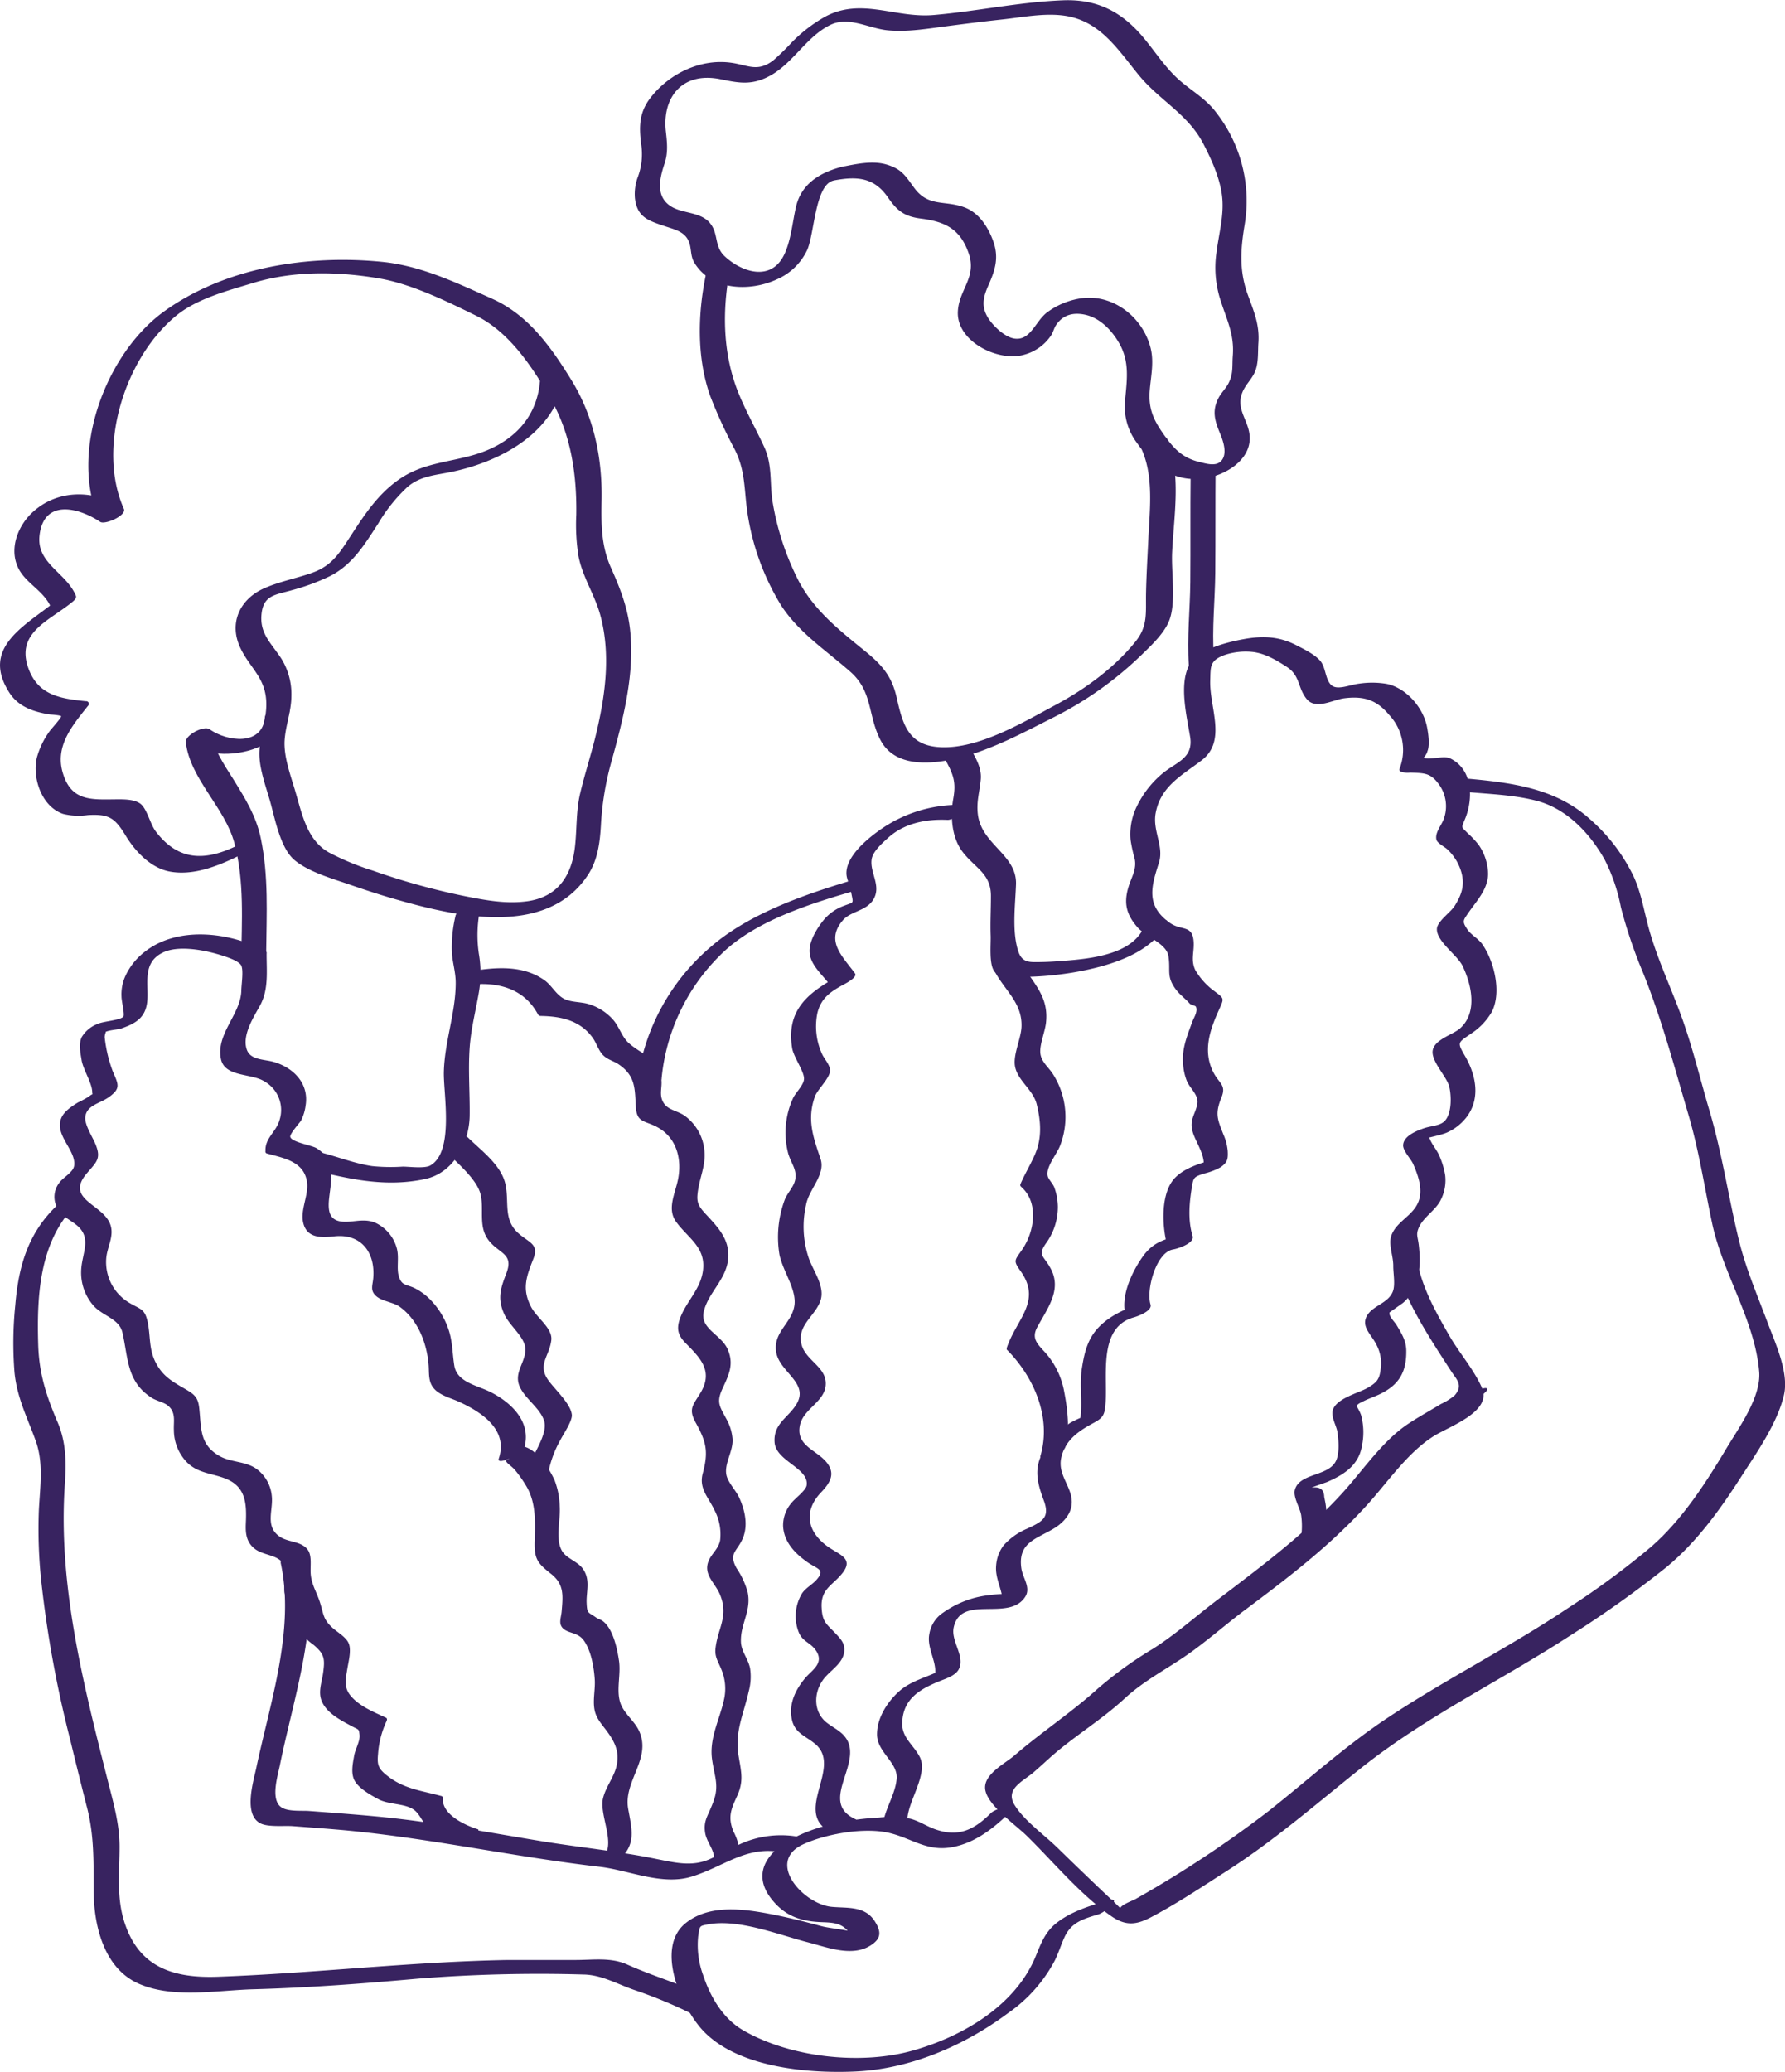 <svg id="brush" xmlns="http://www.w3.org/2000/svg" viewBox="0 0 389.78 452.32"><title>garland</title><path d="M180.34,108.35c-0.68,8.57-6.49,13.91-14.48,16.22-5.81,1.68-11.3,1.8-16.44,5.44s-8.16,8.82-11.5,13.88c-2.06,3.13-3.83,5.19-7.49,6.46-3.42,1.19-7,1.86-10.33,3.33-5.2,2.29-7.83,7.52-5.18,13.05,2,4.22,5.27,6.31,5.62,11.34,0.28,3.92-1.32,7.45-1.47,11.28-0.14,3.43,1.36,7.46,2.3,10.73,1.12,3.93,2.25,10.4,5.44,13s8.28,4,12.08,5.32c3.15,1.09,6.34,2.14,9.54,3.06,13,3.74,33.12,8.66,42.32-5.12,2.22-3.33,2.68-7.21,2.9-11.12A63.89,63.89,0,0,1,196,191.28c2.55-9.28,5.07-18.94,4-28.64-0.55-4.88-2.22-9.1-4.21-13.55-2.14-4.81-2.1-9.7-2-14.87,0.14-9.17-1.74-18.11-6.6-26-4.42-7.17-9.39-14.2-17.27-17.73s-15.57-7.22-24.07-8.07c-16-1.6-34.06,1.12-47.49,10.74-13,9.31-20.91,30.92-14.22,45.84l5.17-2.84c-6.09-4-14.15-4.22-19.72.87-3.1,2.83-5.06,7.52-3.44,11.63C67.62,152.51,72,154,73.62,158l0.93-1.49c-6.48,5.27-16.37,10-10.15,19.85,2,3.19,5.36,4.3,8.92,4.86,0.11,0,2.37.15,2.46,0.4s-2.19,2.83-2.33,3a17.8,17.8,0,0,0-3,6.09c-1,4.49,1.1,10.64,5.75,12.22a14.06,14.06,0,0,0,5.4.26c4.63-.27,5.9.6,8.27,4.5,2.11,3.48,5.51,7.07,9.66,7.83,5.47,1,11.23-1.52,16-3.92,3.12-1.57,2.23-3.54-.95-1.94-7.22,3.63-13.14,3.67-18.14-2.89-1.18-1.55-1.88-4.74-3.19-5.92s-4-1.11-5.58-1.1c-5.38.05-9.81,0.45-11.6-6-1.6-5.78,2.23-10.2,5.57-14.42a0.58,0.58,0,0,0-.48-1c-5.67-.58-10.49-1.33-12.58-7.31-2.69-7.67,4.56-10.23,9.48-14.23,0.36-.29,1.17-0.91.93-1.49-2.08-5.05-8.62-7-7.94-13.12,0.89-8,8.37-6.23,13.25-3,1.05,0.69,5.82-1.4,5.17-2.84-6-13.47.25-33.07,11.5-42.23,4.54-3.69,11.23-5.41,16.75-7.09,8.83-2.68,18.33-2.52,27.4-1,7.09,1.19,14.84,5,21.28,8.16,7.25,3.57,12.27,11.19,16.19,18,4.51,7.85,5.8,16.56,5.67,25.47a43.89,43.89,0,0,0,.48,9c0.88,4.56,3.57,8.47,4.78,12.94,2.39,8.86,1,18.07-1.16,26.82-1,4-2.3,8-3.26,12.07-0.92,3.87-.68,7.79-1.14,11.71-0.72,6.22-3.74,10.87-10.38,11.8-4.61.64-9.09-.21-13.61-1.1a151.29,151.29,0,0,1-20.16-5.59,56,56,0,0,1-9.65-4c-4.66-2.68-5.75-8.17-7.19-13.08-1-3.47-2.64-7.72-2.4-11.38,0.22-3.24,1.46-6.31,1.48-9.62a14.68,14.68,0,0,0-2.21-8.21c-2.21-3.39-4.83-5.49-4.29-9.9,0.49-4,3.11-4,6.55-5a47.15,47.15,0,0,0,8.48-3.14c4.92-2.56,7.49-6.92,10.43-11.43a35.39,35.39,0,0,1,6.41-8c2.89-2.45,6.23-2.55,9.73-3.3,11.29-2.39,23.61-9.24,24.61-21.92,0.12-1.48-5.32.37-5.45,2h0Z" transform="translate(-62.42 -25.26)" style="fill:#382360"/><path d="M197.4,431.34c4.06-3.31,3-6.67,2.18-11.31-1-6,5.05-10.76,2.47-16.75-1-2.38-3.53-4-4.25-6.55-0.79-2.74.22-6-.21-8.92-0.38-2.6-1.28-7-3.55-8.69-0.43-.32-1-0.45-1.42-0.74-1.76-1.26-2-.77-2.1-3.24s0.86-4.85-.72-7.28c-1.15-1.78-3.69-2.32-4.7-4.12-1.44-2.53-.25-6.78-0.46-9.65a16.92,16.92,0,0,0-1.14-5.75c-2.22-4.82-7.26-11-12-5l5.29-1.66c1.91-5.75-2.47-10.12-7.24-12.54-3-1.5-7.36-2.15-7.93-5.8-0.46-2.91-.36-5.56-1.45-8.4a16.91,16.91,0,0,0-3.9-6.09,13.1,13.1,0,0,0-3.15-2.32c-1.84-.94-2.87-0.51-3.55-2.46s0.14-4.44-.6-6.64a8.6,8.6,0,0,0-4.57-5.24c-2-.85-3.78-0.39-5.81-0.25-4,.28-4.68-1.67-4.3-5.12,0.47-4.27,1.59-8.19-2.74-10.91-1-.64-5.46-1.31-5.74-2.47-0.16-.66,2-3,2.35-3.57a10.23,10.23,0,0,0,1-3.32c0.75-4.72-2.56-8.18-6.94-9.47-2.11-.62-5.19-0.37-5.94-2.8-1-3.09,1.53-7,2.91-9.5,1.94-3.55,1.43-7.46,1.45-11.4a0.44,0.44,0,0,0-.25-0.52c-7.74-4.13-19.32-5.63-26.64.39a14.05,14.05,0,0,0-4.1,5.41,9.74,9.74,0,0,0-.7,4.15c0,1,.76,4,0.4,4.38-0.68.8-4.42,1-5.6,1.58a6.9,6.9,0,0,0-3.49,2.89c-0.71,1.55-.26,3.53,0,5.14,0.4,2.08,2.22,4.82,2.3,6.77,0,1,.4.13-0.74,1.06a22.68,22.68,0,0,1-2.36,1.28c-1.31.81-3.06,1.93-3.67,3.45-1.51,3.75,3.32,7,2.82,10.39-0.2,1.4-2.36,2.51-3.16,3.6a5,5,0,0,0-.86,4.84c0.78,2.32,2.5,2.94,4.29,4.29,3.9,2.94,1.33,6.34,1.26,10.3a10.92,10.92,0,0,0,2.61,7.39c2,2.37,5.71,2.89,6.41,6,1.27,5.56.91,10.78,6.45,14.26,1.07,0.67,2.63.91,3.57,1.74,1.7,1.49,1.11,3.37,1.21,5.32a10.17,10.17,0,0,0,2.76,6.89c2.47,2.54,5.58,2.45,8.64,3.7,4.4,1.79,4.5,5.62,4.31,9.77-0.09,2.13.11,4,1.87,5.44,2.17,1.74,5.64,1.19,6.66,4.06,0.68,1.91-.49,4.11,0,5.92,0.28,1,1.45,2.19,1.88,3.27,0.52,1.32.5,3,1.09,4.27a11.23,11.23,0,0,0,3.28,3.5c2.37,2,2.52,3,2.1,6.1-0.28,2.06-1.14,4.14-.32,6.16,1.07,2.64,4.18,4.22,6.53,5.48,1.66,0.89,1.57.56,1.74,1.89s-0.94,3.21-1.16,4.48c-0.32,1.83-.84,4.1.2,5.74s3.49,3,5,3.81c2.31,1.28,5.81.9,7.83,2.35,1.43,1,2,3.21,3.67,4.51a17.54,17.54,0,0,0,5.31,2.78c1.67,0.52,6-2.73,4.95-3.05-2.85-.89-7.8-3.21-7.61-6.7a0.44,0.44,0,0,0-.25-0.52c-4.41-1.22-8.2-1.53-11.9-4.46-1.92-1.52-2.23-2.31-2-4.72a20.28,20.28,0,0,1,1.8-7.07c0.14-.28.3-0.7-0.09-0.88-2.62-1.22-5.89-2.53-7.75-4.85-1.53-1.91-1-3.71-.65-5.91,0.25-1.49.85-3.79,0.35-5.28s-2.43-2.5-3.66-3.62c-2-1.84-1.87-2.88-2.64-5.37s-1.94-4-2.08-6.57c-0.08-1.47.3-3.75-.6-5-1.4-2-4.42-1.62-6.27-3-3.11-2.24-1.27-5.72-1.61-8.77a8.28,8.28,0,0,0-3.26-5.87c-2.43-1.78-5.57-1.42-8.12-2.85-4.38-2.47-4-6-4.44-10.25-0.23-2.46-.94-3.15-3-4.35-2.76-1.6-4.92-2.74-6.49-5.75s-1.14-5.66-1.77-8.79-1.61-2.86-4.07-4.35a10.32,10.32,0,0,1-5-9.68c0.19-2.5,1.78-4.82.9-7.36-1.57-4.54-10.09-5.45-5.09-11.26,2.13-2.48,3.16-3.2,1.78-6.45-0.63-1.49-2.3-4.06-2.17-5.71,0.2-2.6,3.1-3,5-4.31,2.88-2,2.22-2.87,1-5.75a30.3,30.3,0,0,1-1.74-7.25c-0.13-.86.63-1.8-0.13-1.16,0.74-.62,3-0.62,3.93-1,3.41-1.19,5.33-2.66,5.51-6.37s-1-7.95,3.3-10.1c3.23-1.63,8.62-.66,11.87.27,1.56,0.45,4.8,1.42,5.33,2.55s0,4.24,0,5.63c-0.22,5.07-5.54,9.29-4.45,14.73,0.81,4,6.58,3.11,9.43,4.87a7.17,7.17,0,0,1,3.37,8.48c-0.74,2.62-3.2,3.92-3.07,6.76a0.44,0.44,0,0,0,.25.52c3.55,1,8,1.66,8.78,6,0.54,3-1.51,6.25-.77,9.22,0.84,3.35,4,3.18,6.78,2.88,5.77-.62,8.95,3.41,8.5,9.08-0.13,1.62-.74,2.7.58,3.92s3.75,1.33,5.24,2.41c3.95,2.87,5.88,7.92,6.26,12.63,0.15,1.87-.13,3.67,1.16,5.17s3.63,2.08,5.31,2.83c5,2.26,11,6.11,8.85,12.49-0.53,1.6,4.81-1,5.29-1.66l0.24-.3-3.52,2.15c-1.21.33,0.65,1.21,1.58,2.35a27.37,27.37,0,0,1,2.53,3.64c2.09,3.65,1.83,7.91,1.72,12-0.1,3.88.76,4.73,3.61,7s2.58,4.68,2.28,8.21c-0.12,1.4-.8,2.75.43,3.78s3.19,0.76,4.45,2.57c1.58,2.25,2.16,5.77,2.35,8.42,0.16,2.27-.5,4.66,0,6.87,0.39,1.79,1.64,3.07,2.69,4.51,1.69,2.3,2.73,4.42,2.1,7.43-0.54,2.56-2.42,4.68-3,7.25-0.83,3.73,3.13,10.29-.22,13-3,2.43,2.21,1.43,3.54.35h0Z" transform="translate(-62.42 -25.26)" style="fill:#382360"/><path d="M120.27,181.79c-0.55,6.41-8.28,5.37-12.11,2.65-1.23-.87-5.35,1.31-5.17,2.84,0.92,8,8.53,14.21,10.61,22,2.24,8.38,1.59,17.2,1.5,25.77,0,1.58,5.44-.42,5.45-2,0.08-8.33.54-16.52-1.17-24.74-1-4.89-3.41-8.75-6-12.93-2-3.17-4.58-6.93-5-10.72l-5.17,2.84c6.76,4.78,21.66,2.12,22.52-7.73,0.13-1.47-5.31.37-5.45,2h0Z" transform="translate(-62.42 -25.26)" style="fill:#382360"/><path d="M237.63,426.39a21.57,21.57,0,0,0-13.7,1.47c-2.21,1-4.28,2.22-6.48,3.21-3.89,1.74-7.61.79-11.62,0-8.22-1.69-16.65-2.51-25-3.87-10.67-1.75-21.35-3.77-32.1-5-6.27-.7-12.56-1.14-18.85-1.62-1.78-.13-5.23.26-6.48-1.2-1.75-2-.32-6.55.15-8.85,3-14.85,8.86-31.41,5.57-46.64-0.25-1.17-5.77.86-5.39,2.63,3.12,14.46-2.34,30.44-5.32,44.54-0.65,3.09-2.93,10.32.91,12.24,1.69,0.84,5.18.45,7,.59,3.15,0.24,6.3.46,9.45,0.73,19.31,1.62,38.26,5.91,57.48,8.13,6.52,0.75,13.65,4.15,20.14,2.18,7.15-2.17,12.06-6.94,20-5.28,1.45,0.31,6.21-2.82,4.18-3.25h0Z" transform="translate(-62.42 -25.26)" style="fill:#382360"/><path d="M278.84,421c-3.7,3.7-7.08,5.36-12.14,3.6-1.87-.65-3.56-1.82-5.46-2.32a22.68,22.68,0,0,0-6.83-.26c-6.66.36-13.85,1.67-19.69,5-5,2.9-7.92,7.36-4,12.57,2.81,3.69,6.13,5,10.68,5.24,2.29,0.11,4.45,0,6.09,1.85,0.44,0.48,1.18,3.08,1.5,3.24s2.86-2.14,3-2a6.09,6.09,0,0,0-.82-0.07c-2.29-1.31-6.82-1.47-9.42-2.14-3.7-1-7.41-1.93-11.17-2.65-6-1.14-13.31-2.11-18.44,2-6.78,5.46-.86,18.47,3.73,23.4,7.5,8.06,22.74,9.44,33.06,9,12.13-.49,24-5.6,33.66-12.79a32.31,32.31,0,0,0,10.17-11.46c0.81-1.65,1.34-3.4,2.1-5.06,1.5-3.27,4.06-4,7.42-5,1.6-.48,5.56-4.11,1.9-3-3.87,1.17-8,2.4-11.2,5-2.38,1.94-3.26,4.38-4.39,7.13-4.42,10.78-15.93,17.5-26.77,20.58-11.42,3.25-26.8,1.54-37.08-4.38-4.43-2.55-7.19-7.28-8.76-12a19,19,0,0,1-1.1-8.57c0.35-2.28.28-2.2,1.87-2.53,6.72-1.41,15.72,2.24,22.14,3.89,4.2,1.08,9.6,3.25,13.66.65,2.22-1.43,2.41-2.86.92-5.22-2.16-3.44-5.91-2.87-9.41-3.19-6.22-.57-14.62-9.87-6.15-13.7,5-2.26,13.39-3.75,18.84-2.4,4.83,1.19,8.06,4,13.36,3.11s9.54-4.37,13.21-8c2.1-2.1-3.49-.51-4.48.49h0Z" transform="translate(-62.42 -25.26)" style="fill:#382360"/><path d="M75.5,287.81c-6.78,6.11-9,13.48-9.74,22.34a81.1,81.1,0,0,0-.17,14.72c0.56,5.53,2.74,9.71,4.59,14.8,1.8,4.94,1,10,.73,15.15a107.22,107.22,0,0,0,.61,16.39,246.75,246.75,0,0,0,6.2,33.69q1.81,7.49,3.72,15c1.6,6.27,1.39,12,1.44,18.39,0.06,7.51,2.32,16.71,9.85,20s17,1.43,25,1.21c12.07-.33,24.09-1.25,36.11-2.33a334.49,334.49,0,0,1,36-.89c4,0.07,7.47,2.15,11.2,3.41a101.43,101.43,0,0,1,12.11,5c1.53,0.75,6.14-2.47,4.95-3.05-6.1-3-12.54-4.77-18.7-7.53-3.63-1.62-7.37-1-11.31-1-4.95,0-9.9,0-14.85,0-21.07.38-42.13,2.89-63.21,3.66-9.86.36-17.37-2.1-20.5-12.09-1.69-5.39-1-10.77-1-16.29,0-5-1.36-9.63-2.57-14.41-5.34-21.08-10.87-42.68-9.39-64.59,0.32-4.77.34-9.22-1.57-13.67-2.47-5.75-4.06-10.64-4.24-17-0.33-11.23.35-23.42,9.2-31.38,1-.92.2-1.24-0.67-1.37-1.21-.19-3,1.11-3.81,1.86h0Z" transform="translate(-62.42 -25.26)" style="fill:#382360"/><path d="M216.63,84.86c-1.85,8.7-2.13,18.34.87,26.83a106,106,0,0,0,5.4,11.76c2.31,4.66,2,8.68,2.72,13.66a53.84,53.84,0,0,0,7.44,20.42c3.92,5.94,9.76,9.72,15,14.33,5,4.36,3.82,9.59,6.65,15,3,5.66,10.2,5.32,15.66,4.17,7.78-1.63,15.35-5.76,22.39-9.32a77.48,77.48,0,0,0,18.94-13.5c2.14-2.08,5.16-4.88,6.15-7.8,1.38-4.05.32-10.19,0.52-14.56,0.37-7.83,2.06-17.36-1.13-24.83-0.58-1.35-6,1.14-5.39,2.63,2.5,5.87,1.63,13,1.33,19.19-0.19,4-.43,8-0.51,11.94-0.08,4.16.44,7.09-2.22,10.43-4.62,5.8-11.17,10.55-17.66,14-7.13,3.83-16.56,9.46-24.81,9.17-7.21-.26-8.42-4.92-9.78-10.93-1.06-4.66-3.27-7.12-6.91-10.08-5.52-4.48-11-8.78-14.42-15.19a59,59,0,0,1-5.75-17.41c-0.65-4.19,0-8-1.85-12s-3.88-7.55-5.5-11.49c-3.71-9-3.71-19-1.69-28.5,0.27-1.27-5.09.33-5.45,2h0Z" transform="translate(-62.42 -25.26)" style="fill:#382360"/><path d="M246.24,61.68c-4.82,1.25-8.82,3.71-10,8.69-0.79,3.42-1.12,7.8-2.8,10.9-2.88,5.32-8.94,3.45-12.7,0-2.44-2.23-1.36-4.91-3.24-7.25-2-2.54-6-2.1-8.53-3.69-3.48-2.16-2.5-6.18-1.43-9.38,0.8-2.38.55-4.58,0.28-7-0.82-7.35,3.49-13.1,11.89-11.4,3.27,0.66,5.85,1.24,9,.09,6.35-2.29,9.17-9.06,15-11.93,4.06-2,8.48.8,12.63,1.17s8.16-.29,12.19-0.82c4.26-.56,8.53-1.1,12.81-1.56s9.14-1.45,13.55-.81c7.75,1.12,11.59,7.33,16.16,12.92s10.75,8.52,14.12,15c1.76,3.4,3.52,7.26,4.06,11.06,0.61,4.29-.64,8.45-1.17,12.68a23,23,0,0,0,.77,10.11c1.4,4.5,3.16,7.66,2.79,12.47-0.17,2.17.16,3.88-.94,6-0.61,1.17-1.62,2.1-2.22,3.28-1.41,2.77-.78,4.86.35,7.6,0.68,1.63,1.75,4.56.22,6.13-1.16,1.18-3.26.52-4.73,0.16-3.76-.91-5.65-3-7.83-6.1s-3.27-5.52-3-9.37c0.24-3.18,1-6.31.18-9.49-1.68-6.49-7.85-11.49-14.61-10.83a16.54,16.54,0,0,0-7.89,3.08c-2.63,1.89-3.67,6.38-7.31,5.76-2.1-.36-4.59-2.78-5.64-4.47-1.68-2.7-1-4.8.21-7.49,1.39-3.19,2.13-5.83.9-9.26-1.12-3.11-3.09-6.2-6.27-7.4-4.34-1.63-7.87,0-11-4.28-1.9-2.58-2.68-4.1-6.08-5.09-3.12-.9-6.67-0.08-9.76.53-1.7.34-5.67,3.75-1.9,3,5.18-1,8.95-.77,12,3.64,2.06,3,3.63,4.19,7.27,4.65,5.25,0.67,8.53,2.27,10.37,7.57s-2.14,7.89-2.36,12.74c-0.3,6.56,8.83,11,14.4,9.42A10.29,10.29,0,0,0,292,98.39c0.41-.66.58-1.49,1-2.12,1.49-2.3,3.79-2.89,6.46-2.29,3,0.68,5.42,3.08,7,5.62,2.72,4.26,2.07,8.31,1.64,13a13.21,13.21,0,0,0,2.7,9.49c3.47,5,7.88,8.41,14.39,7.63,4.32-.52,9.86-3.6,10.12-8.43,0.23-4.19-3.57-6.65-1.31-11,0.74-1.41,1.92-2.51,2.51-4,0.76-1.94.56-4.14,0.7-6.19,0.28-4-1-6.88-2.37-10.65-1.85-5.21-1.52-9.82-.63-15.17A31.33,31.33,0,0,0,328.13,50c-2.19-3-5-4.57-7.75-6.88-3.19-2.65-5.46-6.24-8.07-9.41-4.76-5.79-10.19-8.69-17.82-8.38-9.45.37-18.78,2.4-28.19,3.21-8.44.73-15.7-3.88-23.68,0.35a32.72,32.72,0,0,0-7.29,5.6,52.83,52.83,0,0,1-4,3.91c-3.45,2.68-5.54,1.1-9.09.58-6.72-1-13.57,2.26-17.71,7.54-2.5,3.19-2.6,6.19-2.12,10.09a14.21,14.21,0,0,1-.67,7.18,10.64,10.64,0,0,0-.67,4.77c0.5,4.18,3,4.88,6.54,6.08,2,0.68,4.23,1.11,5.18,3.24,0.68,1.53.33,3.2,1.23,4.69,3.76,6.25,12.33,6.36,18.13,3.63A13,13,0,0,0,238.6,80c1.66-3.33,1.72-14.26,5.74-15.3C246,64.25,249.95,60.72,246.24,61.68Z" transform="translate(-62.42 -25.26)" style="fill:#382360"/><path d="M312,228.11c-3.11,6-12.86,6.56-18.83,7-1.68.12-3.36,0.18-5,.16-2.44,0-3.17-1.08-3.74-3.62-0.93-4.11-.3-9.14-0.15-13.33,0.24-6.5-7.52-8.66-8.33-15.28-0.35-2.84.41-5,.64-7.71,0.21-2.56-1.22-4.79-2.41-6.95-0.77-1.4-6.11,1.33-5.39,2.63,1.82,3.3,2.44,5,1.8,8.54-0.68,3.78-.39,8.48,2,11.63,2.75,3.63,6.28,4.73,6.21,9.79,0,2.84-.16,5.66-0.06,8.5,0.07,1.95-.37,6.06.73,7.71,1.44,2.14,5.65,1.38,7.93,1.3a69.8,69.8,0,0,0,12-1.43c6.4-1.35,14.57-4,17.79-10.22,0.93-1.81-4.44-.06-5.13,1.29h0Z" transform="translate(-62.42 -25.26)" style="fill:#382360"/><path d="M322.41,129.21c-0.09,7.72,0,15.43-.07,23.14-0.06,6-.74,12.11-0.32,18.15,0.12,1.67,5.56-.49,5.45-2-0.42-6,.26-12.11.32-18.15,0.07-7.71,0-15.42.07-23.14,0-1.58-5.43.42-5.45,2h0Z" transform="translate(-62.42 -25.26)" style="fill:#382360"/><path d="M251.42,216.55c-11.14,3.24-24.56,7.48-33.6,15.23a46.62,46.62,0,0,0-16.38,30.92c-0.14,1.45,5.29-.36,5.45-2a43.58,43.58,0,0,1,12.68-26.81c7.45-7.63,20.05-11.44,29.93-14.31,1.61-.47,5.57-4.07,1.9-3h0Z" transform="translate(-62.42 -25.26)" style="fill:#382360"/><path d="M159.26,276.17c2.46,2.42,7,6.19,8,9.46s-0.51,7.13,1.74,10.22,5.69,2.93,4,7.33c-1.28,3.35-2,5.48-.51,8.86,1.12,2.6,4.5,5,4.64,7.58,0.16,3-2.57,5.16-1.26,8.25,1.17,2.73,4.41,4.67,5.35,7.49,1.12,3.36-3.79,9.05-4.39,12.76-0.22,1.35,5.18-.34,5.45-2a23.74,23.74,0,0,1,2.58-6.65c0.49-1,2.55-4,2.43-5.36-0.22-2.43-3.79-5.63-5.17-7.6-2.38-3.39.24-5.1,0.68-8.67,0.33-2.64-3.1-4.81-4.38-7.24-2.08-3.93-1.08-6.62.45-10.51,1.29-3.26-.88-3.53-3.21-5.58-3.43-3-2-6.81-2.88-10.77-0.92-4.16-5.2-7.25-8.18-10.17-1.33-1.31-6.14,1.89-5.39,2.63h0Z" transform="translate(-62.42 -25.26)" style="fill:#382360"/><path d="M279.71,237.46c2.25,4.15,6,6.8,5.77,12-0.13,2.64-1.94,6.16-1.39,8.72,0.66,3.1,4,5,4.74,8.25,0.88,3.68,1.13,7.23-.37,10.74-0.92,2.16-2.16,4.18-3.1,6.32-0.18.41-.25,0.57,0.09,0.88,3.86,3.44,2.84,9.71.25,13.55-1.71,2.53-2.12,2.42-.4,4.84,4.69,6.62-1,10.52-3.05,16.78l0,0.31c5.87,5.88,9.85,14.73,7.36,23.24-0.33,1.13,5-.33,5.45-2,1.05-3.59.46-8.34-.25-12a17.45,17.45,0,0,0-3.51-7.82c-1.73-2.19-3.93-3.42-2.4-6.26,2.27-4.2,5.46-8.2,2.94-12.86-1.57-2.91-2.9-2.76-1-5.5a13.52,13.52,0,0,0,2.58-8,13,13,0,0,0-.79-4.23c-0.3-.75-1.25-1.74-1.41-2.37-0.5-1.92,1.79-4.6,2.6-6.49a17.34,17.34,0,0,0-1.68-16.15c-1.05-1.45-2.46-2.57-2.56-4.42s1-4.44,1.24-6.39c0.71-6.06-3-8.78-5.71-13.71-0.75-1.39-6.11,1.31-5.39,2.63h0Z" transform="translate(-62.42 -25.26)" style="fill:#382360"/><path d="M382.6,331.51c1.48,0,6-3.25,4.18-3.25-1.48,0-6,3.25-4.18,3.25h0Z" transform="translate(-62.42 -25.26)" style="fill:#382360"/><path d="M161.93,225a29.54,29.54,0,0,0-.82,8.53c0.21,2.13.82,4.12,0.82,6.28,0,6.53-2.44,12.89-2.59,19.49-0.11,4.66,2.33,17.46-3,20.4-1.26.69-4.69,0.21-6,.23a39.77,39.77,0,0,1-6.68-.12c-3.82-.57-7.53-2.05-11.28-3-1.44-.35-6.23,2.75-4.18,3.25,9,2.21,17.68,4.62,27.11,2.56,6.19-1.35,9.59-7.9,9.67-13.83,0.06-5-.35-9.89,0-14.85,0.29-4.12,1.31-8,2-12a24.8,24.8,0,0,0,0-8.51,28.16,28.16,0,0,1,.44-10.45c0.25-1.3-5.12.33-5.45,2h0Z" transform="translate(-62.42 -25.26)" style="fill:#382360"/><path d="M164.35,240.31c6.3-.87,12.41.48,15.56,6.42a0.7,0.7,0,0,0,.61.31c4.42,0.08,8.54.95,11.3,4.73,0.84,1.15,1.25,2.71,2.21,3.74s2.22,1.29,3.35,2c3.88,2.56,3.64,5.38,3.89,9.44,0.21,3.44,2,2.9,4.68,4.36,4.2,2.27,5.4,6.92,4.54,11.33-0.61,3.15-2.48,6.47-.45,9.3,2.54,3.55,6.52,5.51,5.89,10.62-0.49,4-3.44,6.59-4.87,10.11-1,2.49-.72,4,1.15,5.86,3.1,3.15,6,6,3.21,10.71-1.59,2.68-2.78,3.5-1.1,6.54,2.33,4.23,2.84,6.33,1.56,11.09-0.89,3.32,1.18,5.14,2.53,8a11.26,11.26,0,0,1,1.26,6.61c-0.36,1.92-1.85,2.88-2.53,4.55-1.2,3,1.46,4.75,2.52,7.37,1.91,4.74-.5,7.24-1,11.67-0.21,1.82.54,2.83,1.21,4.45a10.87,10.87,0,0,1,.59,7c-0.93,4.08-3,7.92-2.62,12.22,0.14,1.43.49,2.88,0.75,4.29,0.56,3,.09,4.51-1.11,7.28-0.78,1.78-1.42,2.84-1.09,5,0.31,2,1.85,3.48,2,5.54,0.13,1.68,5.57-.5,5.45-2a11.64,11.64,0,0,0-1.27-3.81c-1.23-3.06-.57-4.74.76-7.62,1.49-3.2,1-5.17.42-8.56-1-5.48,1-9.19,2.16-14.37a12.24,12.24,0,0,0,.3-5.05c-0.43-2.16-2-3.73-2-5.94-0.09-3.8,2.33-6.63,1.47-10.69a17.66,17.66,0,0,0-2.4-5.19c-1.85-3.32.07-3.62,1.31-6.49s0.52-6.18-.78-9c-0.73-1.57-2.5-3.33-2.79-5-0.44-2.53,1.59-5.18,1.35-7.87a10.72,10.72,0,0,0-1.35-4.28c-1.5-2.79-2.2-3.64-.82-6.63s2.52-5.25,1.14-8.5-6.07-4.5-5.26-8.19c0.89-4.08,4.71-6.86,5.3-11.24s-2.07-7.15-4.79-10.07c-1.92-2.06-2.17-2.85-1.67-5.71,0.44-2.52,1.43-4.83,1.36-7.43a10.58,10.58,0,0,0-4.2-8.28c-1.65-1.25-3.79-1.27-4.8-3s-0.21-3.28-.45-5.06c-0.67-4.86-4.17-5.23-7.2-8-1.43-1.33-2-3.49-3.32-5a11.69,11.69,0,0,0-5.2-3.38c-1.83-.6-4.08-0.36-5.7-1.3s-2.51-2.77-4-3.88c-4.05-2.95-9.13-3-13.9-2.37-1.38.19-6.07,3.64-3.14,3.23h0Z" transform="translate(-62.42 -25.26)" style="fill:#382360"/><path d="M351.41,361.14a18.26,18.26,0,0,0,.45-7.71L351.58,352q-0.05-2.37-2.72-2c0-.06,3.22-1.18,3.23-1.18,3.71-1.59,6.94-3.62,7.7-7.79a14.54,14.54,0,0,0-.16-6.87c-0.78-2.2-1.78-1.91.63-3.08,1.21-.59,2.5-1,3.69-1.6,4-2,5.6-4.77,5.55-9.31,0-2.21-1-3.78-2.11-5.65-0.44-.72-1.8-2-1.53-2.78,0,0,2.83-2,2.91-2.06,3.7-3.14,4-8.08,3.45-12.71-0.23-1.89-.69-2.25.14-4,1-2,3.31-3.42,4.46-5.38a9.46,9.46,0,0,0,1.17-5.81,17.26,17.26,0,0,0-1.36-4.42c-0.53-1.27-2.56-3.47-2.17-4.83l-1.55,1.6c0.75-.51,4.2-1,5.7-1.75a11,11,0,0,0,3.85-3c3.36-4.13,2.31-9.39-.14-13.61-1.79-3.08-1.51-2.88,1.27-4.84a14.09,14.09,0,0,0,4.55-4.72c2.23-4.21.6-11-2-14.78-0.9-1.31-2.52-2.07-3.36-3.37-1.09-1.69-.89-1.83.29-3.55,1.81-2.63,4.27-5.12,4.3-8.52a11.54,11.54,0,0,0-2.06-6.3,20.53,20.53,0,0,0-2.39-2.54c-1.5-1.55-1.43-1-.53-3.26,1.74-4.29,1.67-10.76-3.38-13.11-1.36-.63-4.8.49-5.7-0.14a3.43,3.43,0,0,0,.83-1.44c0.53-1.38.17-3.76-.1-5.2-0.81-4.24-4.48-8.51-8.74-9.44a19,19,0,0,0-6.13-.06c-2,.23-4.82,1.56-6.11.25s-1.13-3.9-2.41-5.31-3.51-2.48-5.18-3.34c-3.72-1.92-7.26-2.08-11.37-1.34-3.6.65-10.21,2.22-12.05,5.8-2.18,4.24-.48,11.09.25,15.55,0.76,4.66-3,5.52-5.92,7.9a21.45,21.45,0,0,0-5.58,7,13.72,13.72,0,0,0-1.49,7.68,33.53,33.53,0,0,0,.89,4.06c0.46,2.32-.7,3.95-1.35,6.09-1.08,3.53-.51,6,1.93,8.81,1.9,2.19,6.33,3.53,6.78,6.3,0.53,3.22-.54,4.41,1.65,7.33,0.86,1.14,2.08,2,3,3.06,0.24,0.27,1.22.44,1.34,0.66,0.52,1-.47,2.47-0.79,3.34-1.11,3.06-2.28,5.79-2,9.14a12.27,12.27,0,0,0,.79,3.66c0.71,1.77,2.66,3.11,2.32,5.07-0.41,2.33-1.81,3.45-1,6.16,0.65,2.31,3.18,5.59,2.17,8.15l3.68-2.51c-3.49,1-8.47,2.13-10.56,5.44-2.33,3.7-1.91,10.24-.7,14.27l4.27-2.93c-4,.62-7.23,1.19-9.75,4.74s-5,9-3.7,13.08l3.65-2.82c-3.85,1.07-8,3-10.45,6.2-1.79,2.36-2.37,5.13-2.82,8-0.61,3.85.3,8.11-.5,11.81l1.55-1.6a32.77,32.77,0,0,0-3.5,1.6,18.82,18.82,0,0,0-4.31,3.93c-3.76,4.59-3.54,7.83-1.58,13,1.46,3.85-.33,4.68-3.55,6.2a14.19,14.19,0,0,0-5.2,3.68,8.2,8.2,0,0,0-1.63,4.43c-0.26,2.85,1.44,5.31,1.43,8l1.55-1.6c0.72-.49-3.56-0.11-4.26,0a22.72,22.72,0,0,0-3.55.65,21.89,21.89,0,0,0-6.75,3.2,6.9,6.9,0,0,0-3,4.63c-0.67,3.23,2,6.52,1.11,9.41l1.55-1.6c-2.49,1.5-6.49,2.25-9.26,4.73-2.58,2.31-4.85,5.83-4.83,9.42,0,3.88,4.64,6.12,4.29,9.73s-2.79,6.84-3.09,10.48c-0.12,1.48,5.32-.37,5.45-2,0.33-4,4.55-9.7,2.67-13.33-1.41-2.71-4-4.22-3.81-7.56,0.22-5.16,3.93-7.23,8.08-8.93,1.36-.56,3.47-1.17,4.24-2.58,1.52-2.79-1.74-6.14-1.09-9.16,1.58-7.39,12.05-1.14,15.62-6.7,1.29-2-.53-4.07-0.84-6.21-0.83-5.72,3.39-6.42,7.22-8.78,1.83-1.13,3.53-2.9,3.76-5.12,0.39-3.7-3.12-6.29-2.28-10.2s3.8-5.87,7-7.61c1.62-.88,2.32-1.4,2.57-3.18,0.86-6.15-2-17.59,6.28-19.9,0.88-.24,4.1-1.42,3.65-2.82-1-3.18,1.24-11.4,4.92-12,1-.16,4.74-1.35,4.27-2.93-1.06-3.54-.73-7.11-0.15-10.73,0.33-2,.39-2.16,2.57-2.89a14.06,14.06,0,0,0,3.66-1.38c1.55-1.07,1.67-1.77,1.59-3.55a11.32,11.32,0,0,0-.93-3.6c-1.31-3.34-1.89-4.51-.45-8.07,1.16-2.85-.53-3-1.87-5.75-2.19-4.56-.62-9.06,1.31-13.34,1.2-2.67,1.23-2.49-1-4.17a15.19,15.19,0,0,1-4.14-4.58c-1.1-2.33-.11-4.18-0.4-6.59-0.39-3.26-2.67-2-5.11-3.69-5.41-3.79-4.08-8-2.43-13.16,1.14-3.59-1.42-6.92-.72-10.8,1.07-5.89,5.77-8.28,10-11.51,5.63-4.25,1.72-11.52,1.92-17.49,0.1-3-.19-4.41,3.41-5.63a14.68,14.68,0,0,1,5.7-.59c2.78,0.27,5.34,1.8,7.64,3.3,2.93,1.91,2.33,4.59,4.32,7s5.73,0.14,8.19-.17c4.28-.54,7.08.34,9.84,3.66A11.18,11.18,0,0,1,368,193.15a0.44,0.44,0,0,0,.25.52,4.38,4.38,0,0,0,2.11.24c3.13,0.13,4.48,0,6.41,2.77a8.13,8.13,0,0,1,.93,7.32c-0.46,1.37-2,3-1.61,4.58,0.18,0.72,1.81,1.58,2.28,2a10.89,10.89,0,0,1,3.19,5.19c0.74,2.78,0,4.84-1.47,7.21-0.87,1.42-3.8,3.37-3.9,5-0.16,2.75,4.43,5.72,5.6,8.13,2,4.14,3.31,10.2-.55,13.64-1.52,1.36-5.45,2.36-5.95,4.72s3.08,5.81,3.6,8c0.47,2,.57,5.65-0.88,7.36-1,1.21-3.07,1.17-4.65,1.72s-4.46,1.66-4.55,3.69c-0.05,1.22,1.69,3,2.17,4.06,0.93,2.11,1.85,4.62,1.53,6.93-0.59,4.24-5.07,5.23-6.29,8.81-0.66,1.93.49,4.42,0.44,6.69,0,1.53.47,4-.09,5.45-1,2.55-4.27,3.05-5.57,5.16-1.54,2.5.9,4.18,2.05,6.59a8.62,8.62,0,0,1,.86,5.15c-0.25,2.37-.93,3-2.82,4.12s-6.8,2.26-7.62,4.83c-0.47,1.47.76,3.4,1,4.85,0.25,1.77.48,4.5-.29,6.21-1.58,3.5-7.95,2.66-9,6.35-0.46,1.61,1.14,4,1.37,5.6a17.33,17.33,0,0,1-.51,7.1c-0.32,1.16,5-.33,5.45-2h0Z" transform="translate(-62.42 -25.26)" style="fill:#382360"/><path d="M273.52,201a29.83,29.83,0,0,0-19.06,5.5c-2.82,2-7.47,5.88-7.2,9.66,0.08,1.09.73,2.22,0.92,3.31,0.55,3.25.94,2.58-1.39,3.49a10.38,10.38,0,0,0-4.2,2.77c-1.51,1.71-3.43,4.75-3.39,7.13,0,3,2.94,5.28,4.55,7.52l2.22-2.29c-6.63,3.57-12,7.32-10.57,16,0.31,1.88,2.6,5,2.59,6.63,0,1.35-1.79,3-2.36,4.18a18.07,18.07,0,0,0-1.18,11.82c0.56,2.42,2.39,4.11,1.43,6.69-0.5,1.34-1.65,2.48-2.16,3.9a23.44,23.44,0,0,0-1.09,11.86c0.76,3.67,3.88,7.71,3.23,11.25-0.67,3.7-4.4,5.53-4,9.62,0.4,4.63,7.33,6.92,4.51,11.69-1.77,3-5.1,4.25-4.81,8.38s7.58,5.62,7,9.4c-0.16,1.1-2.49,2.81-3.21,3.71a7.51,7.51,0,0,0-1.93,5.15c0.16,3.55,2.69,6.09,5.45,8,2.12,1.43,3.82,1.52,1.83,3.76-0.95,1.06-2.25,1.7-3.1,2.88a9.62,9.62,0,0,0-.84,8.37c0.9,2.42,2.71,2.3,4,4.44,1.56,2.67-1.16,4.08-2.6,5.85-2.1,2.56-3.57,5.62-2.8,9.05,0.65,2.88,3,3.5,5.06,5.22,6.22,5.21-5.44,15.27,3.87,19.49,1.56,0.71,6.12-2.52,4.95-3.05-7.95-3.61,1.07-11.57-1.75-17.13-1-1.93-2.86-2.66-4.48-3.9-2.91-2.23-3-6.32-.95-9.28,1.49-2.18,4.8-3.75,4.73-6.76,0-1.47-.85-2.33-1.78-3.34-2-2.12-3-2.55-3.17-5.64-0.3-4.36,2.54-5,4.66-7.83s-0.36-3.73-2.65-5.18c-5.06-3.22-6.29-8-2.05-12.38,2-2.12,3.17-4.15.92-6.69s-6.47-3.5-5.64-7.79c0.75-3.84,5.77-5.23,5.66-9.32-0.09-3.58-4.46-5-5.3-8.42-1-4.1,2.78-6,4.07-9.34,1.23-3.16-1.46-6.53-2.5-9.52a21.49,21.49,0,0,1-.57-11.62c0.63-3.41,4.3-6.56,3.16-10-1.58-4.68-3.05-8.61-1.22-13.65,0.55-1.51,3.21-3.93,3.29-5.58,0.06-1.28-1.28-2.58-1.77-3.73a14.53,14.53,0,0,1-1-8.84c0.81-3.44,3.1-4.84,6-6.4,0.41-.22,2.8-1.49,2.22-2.29-2.65-3.66-6.57-7.06-2.65-11.6,1.71-2,5.08-2,6.63-4.48,1.85-3-.72-5.8-0.36-8.74,0.21-1.76,2.32-3.6,3.59-4.76,3.54-3.23,8.34-4.15,13-3.93,1.48,0.07,6.06-3.16,4.18-3.25h0Z" transform="translate(-62.42 -25.26)" style="fill:#382360"/><path d="M383,198.17c5,0.46,10.19.62,15.09,1.93,6.46,1.72,11.49,7.05,14.71,12.77a38.89,38.89,0,0,1,3.56,10.41,105.66,105.66,0,0,0,4.95,14.58c4,10,6.76,20.38,9.8,30.73,2.31,7.84,3.48,15.71,5.17,23.67,2.33,11,9.34,21.21,10.28,32.41,0.47,5.54-4.47,12.27-7.15,16.76-4.56,7.64-9.72,15.64-16.48,21.52a178,178,0,0,1-18,13.27c-12.86,8.61-26.75,15.56-39.61,24.1-9.15,6.07-17.28,13.49-25.88,20.28a247.48,247.48,0,0,1-29.14,19.25c-0.58.34-5.38,2-2.3,2.83a7.39,7.39,0,0,1-1.17-1.11c-1.25-1.22-2.54-2.42-3.81-3.62q-4.9-4.67-9.75-9.4c-2.86-2.79-7.25-5.89-9.32-9.31s1.74-5.08,4.06-7c1.16-1,2.26-2,3.36-3,5.24-4.77,11.41-8.38,16.62-13.2,3.84-3.55,8.15-5.86,12.48-8.73,4.95-3.28,9.39-7.33,14.15-10.86,9.36-7,18.11-13.71,26-22.32,4.67-5.07,9-11.66,14.85-15.36,3.46-2.17,12.85-5.35,10.55-10.57-1.69-3.86-4.85-7.5-7-11.17-2.62-4.55-5.3-9.27-6.66-14.38-0.44-1.66-5.77-3.22-5.45-2,2.28,8.55,7.58,16.52,12.35,23.87,1.23,1.9,2.77,3.12.77,5.38a14.06,14.06,0,0,1-3,1.86c-2.53,1.55-5.22,3-7.64,4.67-5.49,3.88-9.64,10.19-14.16,15.09-8.23,8.93-17.4,15.67-27,23-4.67,3.54-9.08,7.5-14,10.63A85.23,85.23,0,0,0,302,394c-5.66,5.11-12.15,9.37-17.94,14.36-2.27,2-7.49,4.44-6.38,8.08,1,3.37,6.61,7.25,9.05,9.66,5.8,5.7,11.61,12.76,18.31,17.41,3.07,2.13,5.33,2,8.5.38,5.75-3,11.25-6.68,16.7-10.17,10.47-6.7,19.75-14.82,29.45-22.55,14.18-11.29,30.76-19.19,45.92-29.08a232.35,232.35,0,0,0,20.51-14.58c6.7-5.49,11.77-12.52,16.44-19.78,3.35-5.21,8-11.8,9.42-18,1.12-4.94-2-11.46-3.65-15.94-2.21-5.88-4.71-11.69-6.2-17.81-2.3-9.43-3.64-18.86-6.41-28.22-1.94-6.55-3.54-13.25-5.81-19.7-2.37-6.72-5.52-13.19-7.43-20.07-1.06-3.82-1.65-7.68-3.29-11.32a39,39,0,0,0-9.59-12.6c-8.24-7.47-19.2-8.15-29.73-9.11-3-.27,1.73,3.1,3.14,3.23h0Z" transform="translate(-62.42 -25.26)" style="fill:#382360"/></svg>
